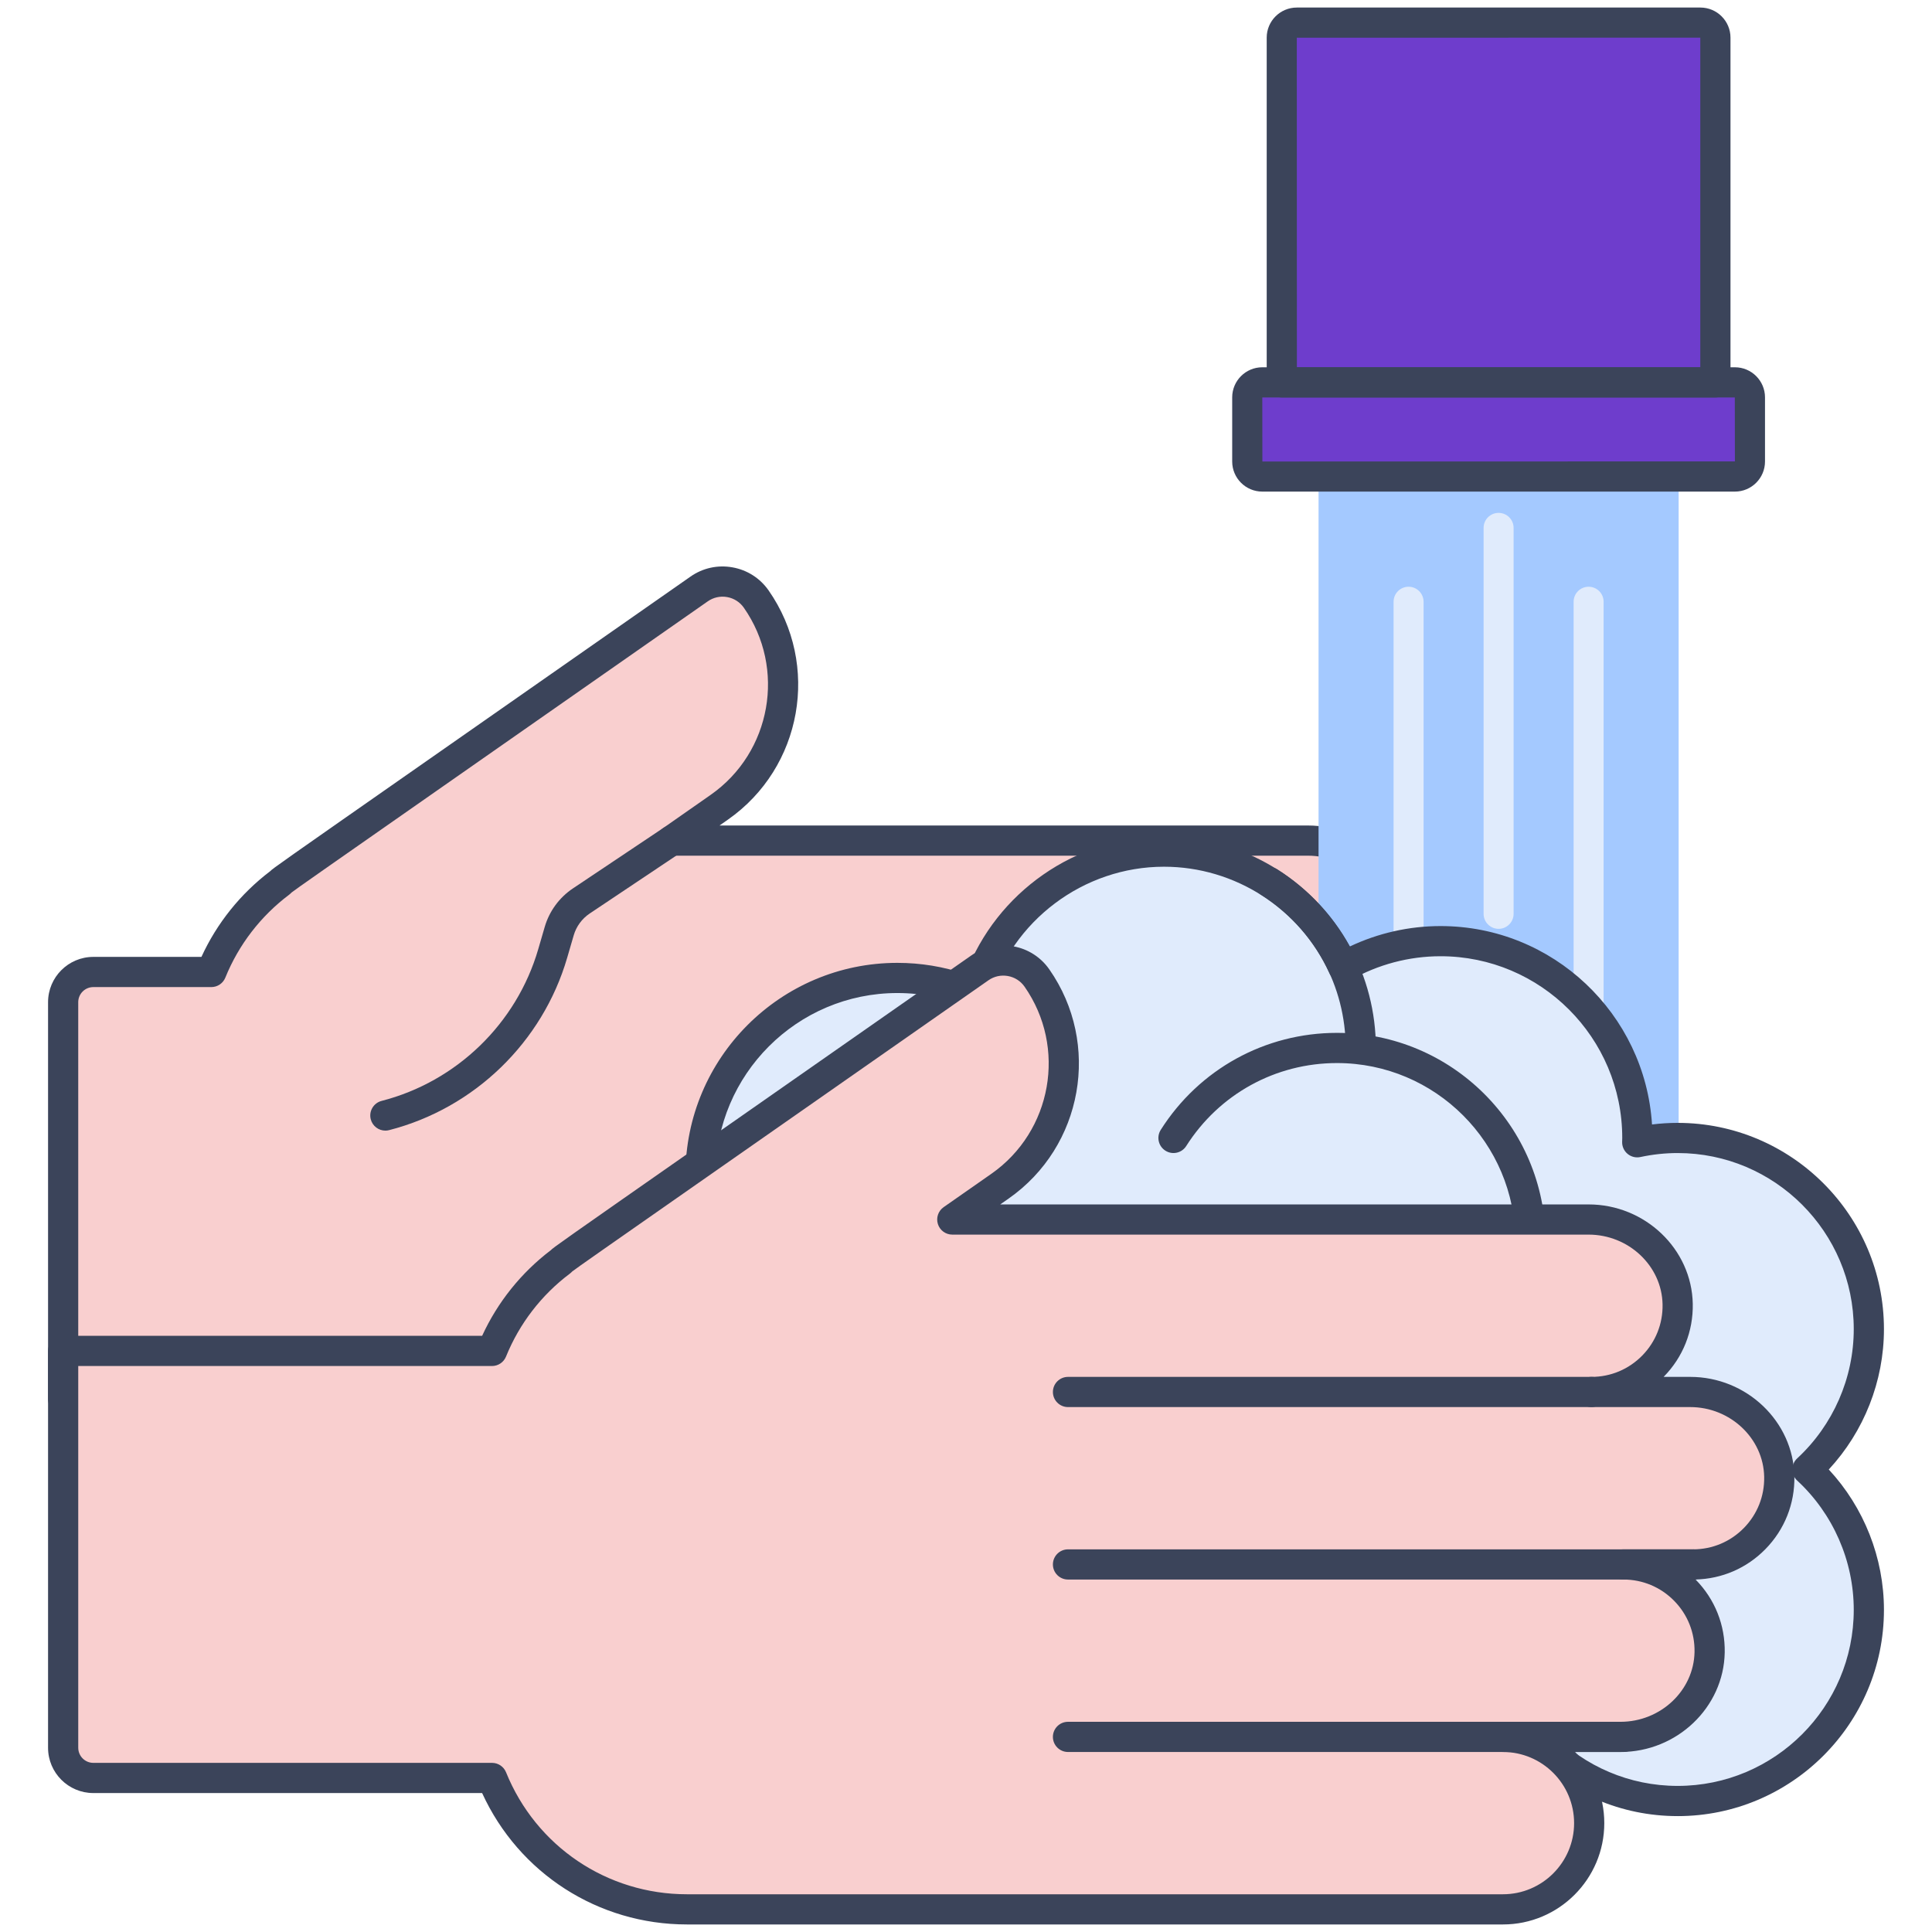 <?xml version="1.0"?>
<svg xmlns="http://www.w3.org/2000/svg" id="Layer_1" enable-background="new 0 0 256 256" height="512px" viewBox="0 0 256 256" width="512px" class="hovered-paths"><g><g><g><g><path d="m198.57 145.445c-.115-6.29-5.512-11.212-11.803-11.212h-13.085c6.381 0 11.541-5.232 11.424-11.64-.115-6.29-5.512-11.212-11.803-11.212h-84.314l6.32-4.418c8.966-6.267 11.157-18.614 4.896-27.583-1.716-2.457-5.107-3.06-7.564-1.343-58.616 40.971-54.906 38.321-55.525 38.914-4.023 3.022-7.195 7.109-9.111 11.84h-15.637c-2.209 0-4 1.791-4 4v52.585h19.637c4.133 10.207 14.135 17.411 25.824 17.411h108.126c6.31 0 11.426-5.115 11.426-11.426 0-6.31-5.116-11.426-11.426-11.426h15.581c6.291 0 11.688-4.922 11.803-11.212.117-6.408-5.042-11.64-11.424-11.64h9.23c6.382.002 11.542-5.229 11.425-11.638z" fill="#f9cfcf" data-original="#F9CFCF" class=""/></g></g><g><g><path d="m161.956 204.788h-108.126c-11.77 0-22.277-6.789-27.14-17.411h-18.322c-1.104 0-2-.896-2-2v-52.584c0-3.309 2.691-6 6-6h14.323c2.047-4.461 5.168-8.359 9.093-11.341.357-.376 1.291-1.029 20.803-14.659 8.034-5.612 19.246-13.446 34.909-24.393 1.625-1.138 3.6-1.573 5.555-1.224 1.956.347 3.658 1.435 4.794 3.061 6.882 9.857 4.464 23.479-5.39 30.367l-1.113.779h77.961c7.478 0 13.669 5.91 13.803 13.175.066 3.635-1.299 7.065-3.844 9.656-.006.007-.013.013-.02.02h3.524c7.478 0 13.669 5.911 13.803 13.175.066 3.635-1.299 7.065-3.844 9.656-2.469 2.514-5.743 3.933-9.253 4.016.008.008.016.016.023.024 2.545 2.592 3.91 6.021 3.844 9.657-.134 7.265-6.325 13.175-13.803 13.175h-6.029c2.395 2.426 3.874 5.756 3.874 9.426.001 7.402-6.022 13.425-13.425 13.425zm-151.588-21.411h17.638c.814 0 1.548.494 1.854 1.25 3.976 9.817 13.384 16.161 23.971 16.161h108.126c5.197 0 9.426-4.229 9.426-9.426s-4.229-9.426-9.426-9.426c-1.104 0-2-.896-2-2s.896-2 2-2h15.581c5.312 0 9.71-4.148 9.803-9.248.047-2.553-.911-4.961-2.698-6.781-1.786-1.82-4.175-2.822-6.726-2.822-1.104 0-2-.896-2-2s.896-2 2-2h9.229c2.551 0 4.939-1.002 6.727-2.822 1.786-1.819 2.744-4.228 2.697-6.781-.093-5.1-4.491-9.249-9.803-9.249h-13.085c-1.104 0-2-.896-2-2s.896-2 2-2c2.551 0 4.939-1.002 6.727-2.822 1.786-1.819 2.744-4.228 2.697-6.781-.093-5.1-4.49-9.248-9.803-9.248h-84.314c-.873 0-1.646-.566-1.907-1.399-.263-.833.046-1.74.762-2.24l6.32-4.418c8.046-5.625 10.021-16.749 4.401-24.798-.524-.75-1.311-1.252-2.214-1.413-.902-.16-1.813.04-2.563.564-15.664 10.948-26.876 18.781-34.911 24.394-16.066 11.224-19.731 13.785-20.247 14.193-.035.038-.075.079-.13.131-.058.056-.119.107-.183.155-3.769 2.831-6.693 6.632-8.458 10.992-.306.755-1.039 1.25-1.854 1.25h-15.637c-1.103 0-2 .897-2 2z" fill="#3762cc" data-original="#3762CC" class="" data-old_color="#3762cc" style="fill:#3B445A"/></g></g><g><g><path d="m173.682 136.234h-69.36c-1.104 0-2-.896-2-2s.896-2 2-2h69.36c1.104 0 2 .896 2 2s-.896 2-2 2z" fill="#3762cc" data-original="#3762CC" class="" data-old_color="#3762cc" style="fill:#3B445A"/></g></g><g><g><path d="m187.146 159.085h-82.824c-1.104 0-2-.896-2-2s.896-2 2-2h82.824c1.104 0 2 .896 2 2s-.896 2-2 2z" fill="#3762cc" data-original="#3762CC" class="" data-old_color="#3762cc" style="fill:#3B445A"/></g></g><g><g><path d="m177.916 181.937h-73.595c-1.104 0-2-.896-2-2s.896-2 2-2h73.595c1.104 0 2 .896 2 2s-.895 2-2 2z" fill="#3762cc" data-original="#3762CC" class="" data-old_color="#3762cc" style="fill:#3B445A"/></g></g><g><g><path d="m51.063 149.813c-.892 0-1.704-.6-1.937-1.503-.274-1.07.37-2.16 1.44-2.435 9.93-2.55 17.881-10.248 20.749-20.09l.865-2.968c.607-2.083 1.934-3.893 3.736-5.098l11.959-7.999c.919-.614 2.159-.367 2.774.551.614.918.368 2.16-.55 2.774l-11.96 7.999c-1.022.684-1.775 1.711-2.12 2.893l-.865 2.968c-3.262 11.192-12.302 19.946-23.595 22.845-.163.042-.331.063-.496.063z" fill="#3762cc" data-original="#3762CC" class="" data-old_color="#3762cc" style="fill:#3B445A"/></g></g><g><g><path d="m174.715 56.903h47.714v116.117h-47.714z" fill="#a4c9ff" data-original="#A4C9FF" class=""/></g></g><g><g><path d="m227.298 50.666h-57.453v-45.678c0-1.098.89-1.988 1.988-1.988h53.477c1.098 0 1.988.89 1.988 1.988z" fill="#4671c6" data-original="#4671C6" class="hovered-path active-path" style="fill:#6E3DCC" data-old_color="#4671c6"/></g></g><g><g><path d="m229.884 50.666h-62.624c-1.098 0-1.988.89-1.988 1.988v8.497c0 1.098.89 1.988 1.988 1.988h62.624c1.098 0 1.988-.89 1.988-1.988v-8.497c0-1.098-.89-1.988-1.988-1.988z" fill="#4671c6" data-original="#4671C6" class="hovered-path active-path" style="fill:#6E3DCC" data-old_color="#4671c6"/></g></g><g><g><path d="m227.298 52.666h-57.453c-1.104 0-2-.896-2-2v-45.678c0-2.199 1.789-3.988 3.988-3.988h53.478c2.198 0 3.987 1.789 3.987 3.988v45.678c0 1.105-.896 2-2 2zm-55.454-4h53.454v-43.678l-53.465.012z" fill="#3762cc" data-original="#3762CC" class="" data-old_color="#3762cc" style="fill:#3B445A"/></g></g><g><g><path d="m229.884 65.139h-62.624c-2.199 0-3.988-1.789-3.988-3.988v-8.497c0-2.199 1.789-3.988 3.988-3.988h62.624c2.199 0 3.988 1.789 3.988 3.988v8.497c0 2.199-1.789 3.988-3.988 3.988zm-62.624-12.473.012 8.485 62.612-.012-.012-8.473zm62.624 0h.01z" fill="#3762cc" data-original="#3762CC" class="" data-old_color="#3762cc" style="fill:#3B445A"/></g></g><g><g><g><path d="m186.644 136.222c-1.098 0-1.988-.89-1.988-1.988v-54.5c0-1.098.89-1.988 1.988-1.988s1.988.89 1.988 1.988v54.5c0 1.097-.891 1.988-1.988 1.988z" fill="#e0ebfc" data-original="#E0EBFC" class=""/></g></g></g><g><g><g><path d="m198.572 123.076c-1.098 0-1.988-.89-1.988-1.988v-51.141c0-1.098.89-1.988 1.988-1.988s1.988.89 1.988 1.988v51.141c0 1.098-.89 1.988-1.988 1.988z" fill="#e0ebfc" data-original="#E0EBFC" class=""/></g></g></g><g><g><g><path d="m210.5 136.222c-1.098 0-1.988-.89-1.988-1.988v-54.5c0-1.098.89-1.988 1.988-1.988s1.988.89 1.988 1.988v54.5c.001 1.097-.89 1.988-1.988 1.988z" fill="#e0ebfc" data-original="#E0EBFC" class=""/></g></g></g><g><g><g><path d="m239.494 194.714c5.003-4.628 8.138-11.245 8.138-18.597 0-13.99-11.341-25.332-25.332-25.332-1.839 0-3.63.201-5.358.573.004-.191.014-.381.014-.573 0-14.402-11.675-26.077-26.077-26.077-4.697 0-9.1 1.248-12.906 3.421-4.105-9.014-13.186-15.284-23.737-15.284-11.892 0-21.917 7.963-25.053 18.846-3.155-1.355-6.63-2.108-10.281-2.108-14.402 0-26.077 11.675-26.077 26.077s11.675 26.077 26.077 26.077c11.892 0 21.917-7.963 25.053-18.846 3.155 1.355 6.63 2.108 10.281 2.108 4.697 0 9.1-1.248 12.906-3.421 4.105 9.014 13.186 15.284 23.737 15.284 2.098 0 4.135-.255 6.089-.722.006 7.343 3.14 13.951 8.137 18.574-5.003 4.628-8.138 11.245-8.138 18.597 0 13.99 11.341 25.332 25.332 25.332 13.99 0 25.332-11.341 25.332-25.332.001-7.352-3.135-13.969-8.137-18.597z" fill="#e0ebfc" data-original="#E0EBFC" class=""/></g></g><g><g><path d="m176.376 154.705c-.361 0-.728-.098-1.057-.304-.938-.584-1.223-1.818-.639-2.755 2.377-3.81 3.633-8.209 3.633-12.722 0-8.296-4.189-15.905-11.207-20.353-.934-.591-1.21-1.827-.619-2.76.592-.933 1.828-1.209 2.76-.619 8.182 5.186 13.066 14.057 13.066 23.731 0 5.262-1.466 10.394-4.238 14.839-.38.609-1.032.943-1.699.943z" fill="#3762cc" data-original="#3762CC" class="" data-old_color="#3762cc" style="fill:#3B445A"/></g></g></g><g><g><path d="m222.3 240.643c-15.07 0-27.331-12.261-27.331-27.332 0-6.897 2.642-13.565 7.31-18.597-4.117-4.438-6.658-10.15-7.2-16.169-1.393.211-2.798.317-4.198.317-10.268 0-19.712-5.656-24.613-14.572-6.539 3.104-14.274 3.537-21.073 1.219-4.064 10.833-14.581 18.228-26.291 18.228-15.481 0-28.077-12.595-28.077-28.077s12.596-28.077 28.077-28.077c3.106 0 6.14.501 9.043 1.491 4.065-10.834 14.581-18.229 26.291-18.229 10.268 0 19.712 5.656 24.613 14.572 3.746-1.778 7.864-2.71 12.03-2.71 14.881 0 27.096 11.638 28.02 26.291 1.131-.142 2.268-.213 3.4-.213 15.071 0 27.332 12.261 27.332 27.332 0 6.896-2.642 13.563-7.31 18.597 4.668 5.033 7.31 11.701 7.31 18.597-.001 15.071-12.262 27.332-27.333 27.332zm-25.331-66.503c.444 0 .882.148 1.238.429.48.379.761.957.762 1.569.006 6.472 2.738 12.707 7.496 17.107.409.378.642.911.642 1.468s-.232 1.09-.642 1.468c-4.764 4.406-7.496 10.649-7.496 17.129 0 12.865 10.466 23.332 23.331 23.332s23.332-10.466 23.332-23.332c0-6.479-2.732-12.722-7.496-17.129-.409-.379-.642-.911-.642-1.468s.232-1.089.642-1.468c4.764-4.407 7.496-10.65 7.496-17.128 0-12.865-10.467-23.332-23.332-23.332-1.648 0-3.31.178-4.938.528-.599.129-1.225-.024-1.697-.416-.473-.391-.738-.978-.723-1.591l.006-.208c.004-.104.008-.209.008-.314 0-13.276-10.801-24.077-24.076-24.077-4.176 0-8.296 1.092-11.915 3.158-.487.279-1.072.339-1.605.167-.535-.173-.973-.563-1.206-1.074-3.904-8.573-12.508-14.113-21.917-14.113-10.667 0-20.179 7.155-23.131 17.4-.159.552-.547 1.008-1.066 1.254s-1.117.257-1.645.03c-3.007-1.292-6.2-1.946-9.492-1.946-13.276 0-24.077 10.801-24.077 24.077s10.801 24.077 24.077 24.077c10.667 0 20.179-7.155 23.131-17.399.159-.552.547-1.008 1.065-1.254.521-.245 1.119-.255 1.646-.03 3.007 1.292 6.201 1.946 9.492 1.946 4.176 0 8.296-1.092 11.915-3.158.487-.279 1.071-.338 1.605-.167.535.173.973.563 1.206 1.074 3.904 8.573 12.508 14.113 21.917 14.113 1.882 0 3.773-.225 5.623-.667.154-.037.31-.055.466-.055z" fill="#3762cc" data-original="#3762CC" class="" data-old_color="#3762cc" style="fill:#3B445A"/></g></g><g><g><circle cx="177.158" cy="164.497" fill="#e0ebfc" r="25.637" data-original="#E0EBFC" class=""/></g></g><g><g><path d="m202.795 166.497c-1.104 0-2-.896-2-2 0-13.033-10.604-23.637-23.637-23.637-8.141 0-15.608 4.109-19.976 10.993-.591.933-1.827 1.21-2.76.618s-1.209-1.828-.617-2.76c5.104-8.047 13.834-12.851 23.353-12.851 15.239 0 27.637 12.398 27.637 27.637 0 1.104-.896 2-2 2z" fill="#3762cc" data-original="#3762CC" class="" data-old_color="#3762cc" style="fill:#3B445A"/></g></g><g><g><g><path d="m235.764 195.657c-.115-6.29-5.512-11.212-11.803-11.212h-13.085c6.381 0 11.541-5.232 11.424-11.64-.115-6.29-5.512-11.212-11.803-11.212h-84.314l6.32-4.418c8.966-6.267 11.157-18.614 4.896-27.583-1.716-2.457-5.107-3.06-7.564-1.343-58.616 40.971-54.906 38.321-55.525 38.914-4.023 3.022-7.195 7.109-9.111 11.84h-56.831v52.585c0 2.209 1.791 4 4 4h52.831c4.134 10.209 14.135 17.412 25.825 17.412h108.126c6.31 0 11.426-5.115 11.426-11.426 0-6.31-5.116-11.426-11.426-11.426h15.581c6.291 0 11.688-4.922 11.803-11.212.117-6.408-5.042-11.64-11.424-11.64h9.23c6.381.001 11.541-5.231 11.424-11.639z" fill="#f9cfcf" data-original="#F9CFCF" class=""/></g></g><g><g><path d="m199.15 255h-108.127c-11.768 0-22.276-6.789-27.14-17.411h-51.515c-3.309 0-6-2.691-6-6v-52.584c0-1.104.896-2 2-2h55.517c2.049-4.462 5.171-8.361 9.094-11.341.358-.376 1.293-1.029 20.824-14.675 8.032-5.611 19.238-13.44 34.887-24.378 1.626-1.137 3.6-1.571 5.556-1.224s3.658 1.435 4.794 3.061c6.882 9.857 4.464 23.479-5.39 30.367l-1.113.778h77.961c7.478 0 13.669 5.911 13.803 13.175.066 3.635-1.299 7.064-3.844 9.656-.006.007-.013.013-.02.02h3.524c7.478 0 13.669 5.911 13.803 13.175.066 3.635-1.299 7.064-3.844 9.656-2.469 2.515-5.743 3.933-9.253 4.016.008.008.016.016.023.024 2.545 2.592 3.91 6.021 3.844 9.657-.134 7.265-6.325 13.175-13.803 13.175h-6.029c2.395 2.426 3.874 5.756 3.874 9.426 0 7.404-6.022 13.427-13.426 13.427zm-188.782-73.995v50.584c0 1.103.897 2 2 2h52.831c.814 0 1.548.494 1.854 1.249 3.976 9.818 13.385 16.162 23.97 16.162h108.127c5.197 0 9.426-4.229 9.426-9.426s-4.229-9.426-9.426-9.426c-1.104 0-2-.896-2-2s.896-2 2-2h15.581c5.312 0 9.71-4.148 9.803-9.248.047-2.553-.911-4.961-2.698-6.781s-4.176-2.823-6.726-2.823c-1.104 0-2-.896-2-2s.896-2 2-2h9.229c2.551 0 4.939-1.002 6.727-2.822 1.786-1.819 2.744-4.228 2.697-6.781-.093-5.1-4.491-9.249-9.803-9.249h-13.085c-1.104 0-2-.896-2-2s.896-2 2-2c2.551 0 4.939-1.002 6.727-2.822 1.786-1.819 2.744-4.228 2.697-6.781-.093-5.1-4.491-9.249-9.803-9.249h-84.313c-.873 0-1.646-.566-1.907-1.399-.263-.833.046-1.74.762-2.24l6.32-4.417c8.046-5.625 10.021-16.749 4.401-24.798-.524-.75-1.311-1.252-2.215-1.413-.901-.159-1.814.04-2.564.564-15.648 10.938-26.854 18.767-34.887 24.378-16.084 11.236-19.754 13.8-20.27 14.208-.035.038-.075.079-.13.131-.058.056-.119.107-.183.155-3.768 2.829-6.692 6.63-8.459 10.992-.306.755-1.039 1.25-1.854 1.25h-54.829z" fill="#3762cc" data-original="#3762CC" class="" data-old_color="#3762cc" style="fill:#3B445A"/></g></g><g><g><path d="m210.876 186.445h-69.361c-1.104 0-2-.896-2-2s.896-2 2-2h69.361c1.104 0 2 .896 2 2s-.896 2-2 2z" fill="#3762cc" data-original="#3762CC" class="" data-old_color="#3762cc" style="fill:#3B445A"/></g></g><g><g><path d="m224.34 209.297h-82.825c-1.104 0-2-.896-2-2s.896-2 2-2h82.825c1.104 0 2 .896 2 2s-.896 2-2 2z" fill="#3762cc" data-original="#3762CC" class="" data-old_color="#3762cc" style="fill:#3B445A"/></g></g><g><g><path d="m215.11 232.148h-73.596c-1.104 0-2-.896-2-2s.896-2 2-2h73.596c1.104 0 2 .896 2 2s-.895 2-2 2z" fill="#3762cc" data-original="#3762CC" class="" data-old_color="#3762cc" style="fill:#3B445A"/></g></g></g></g></g> </svg>
